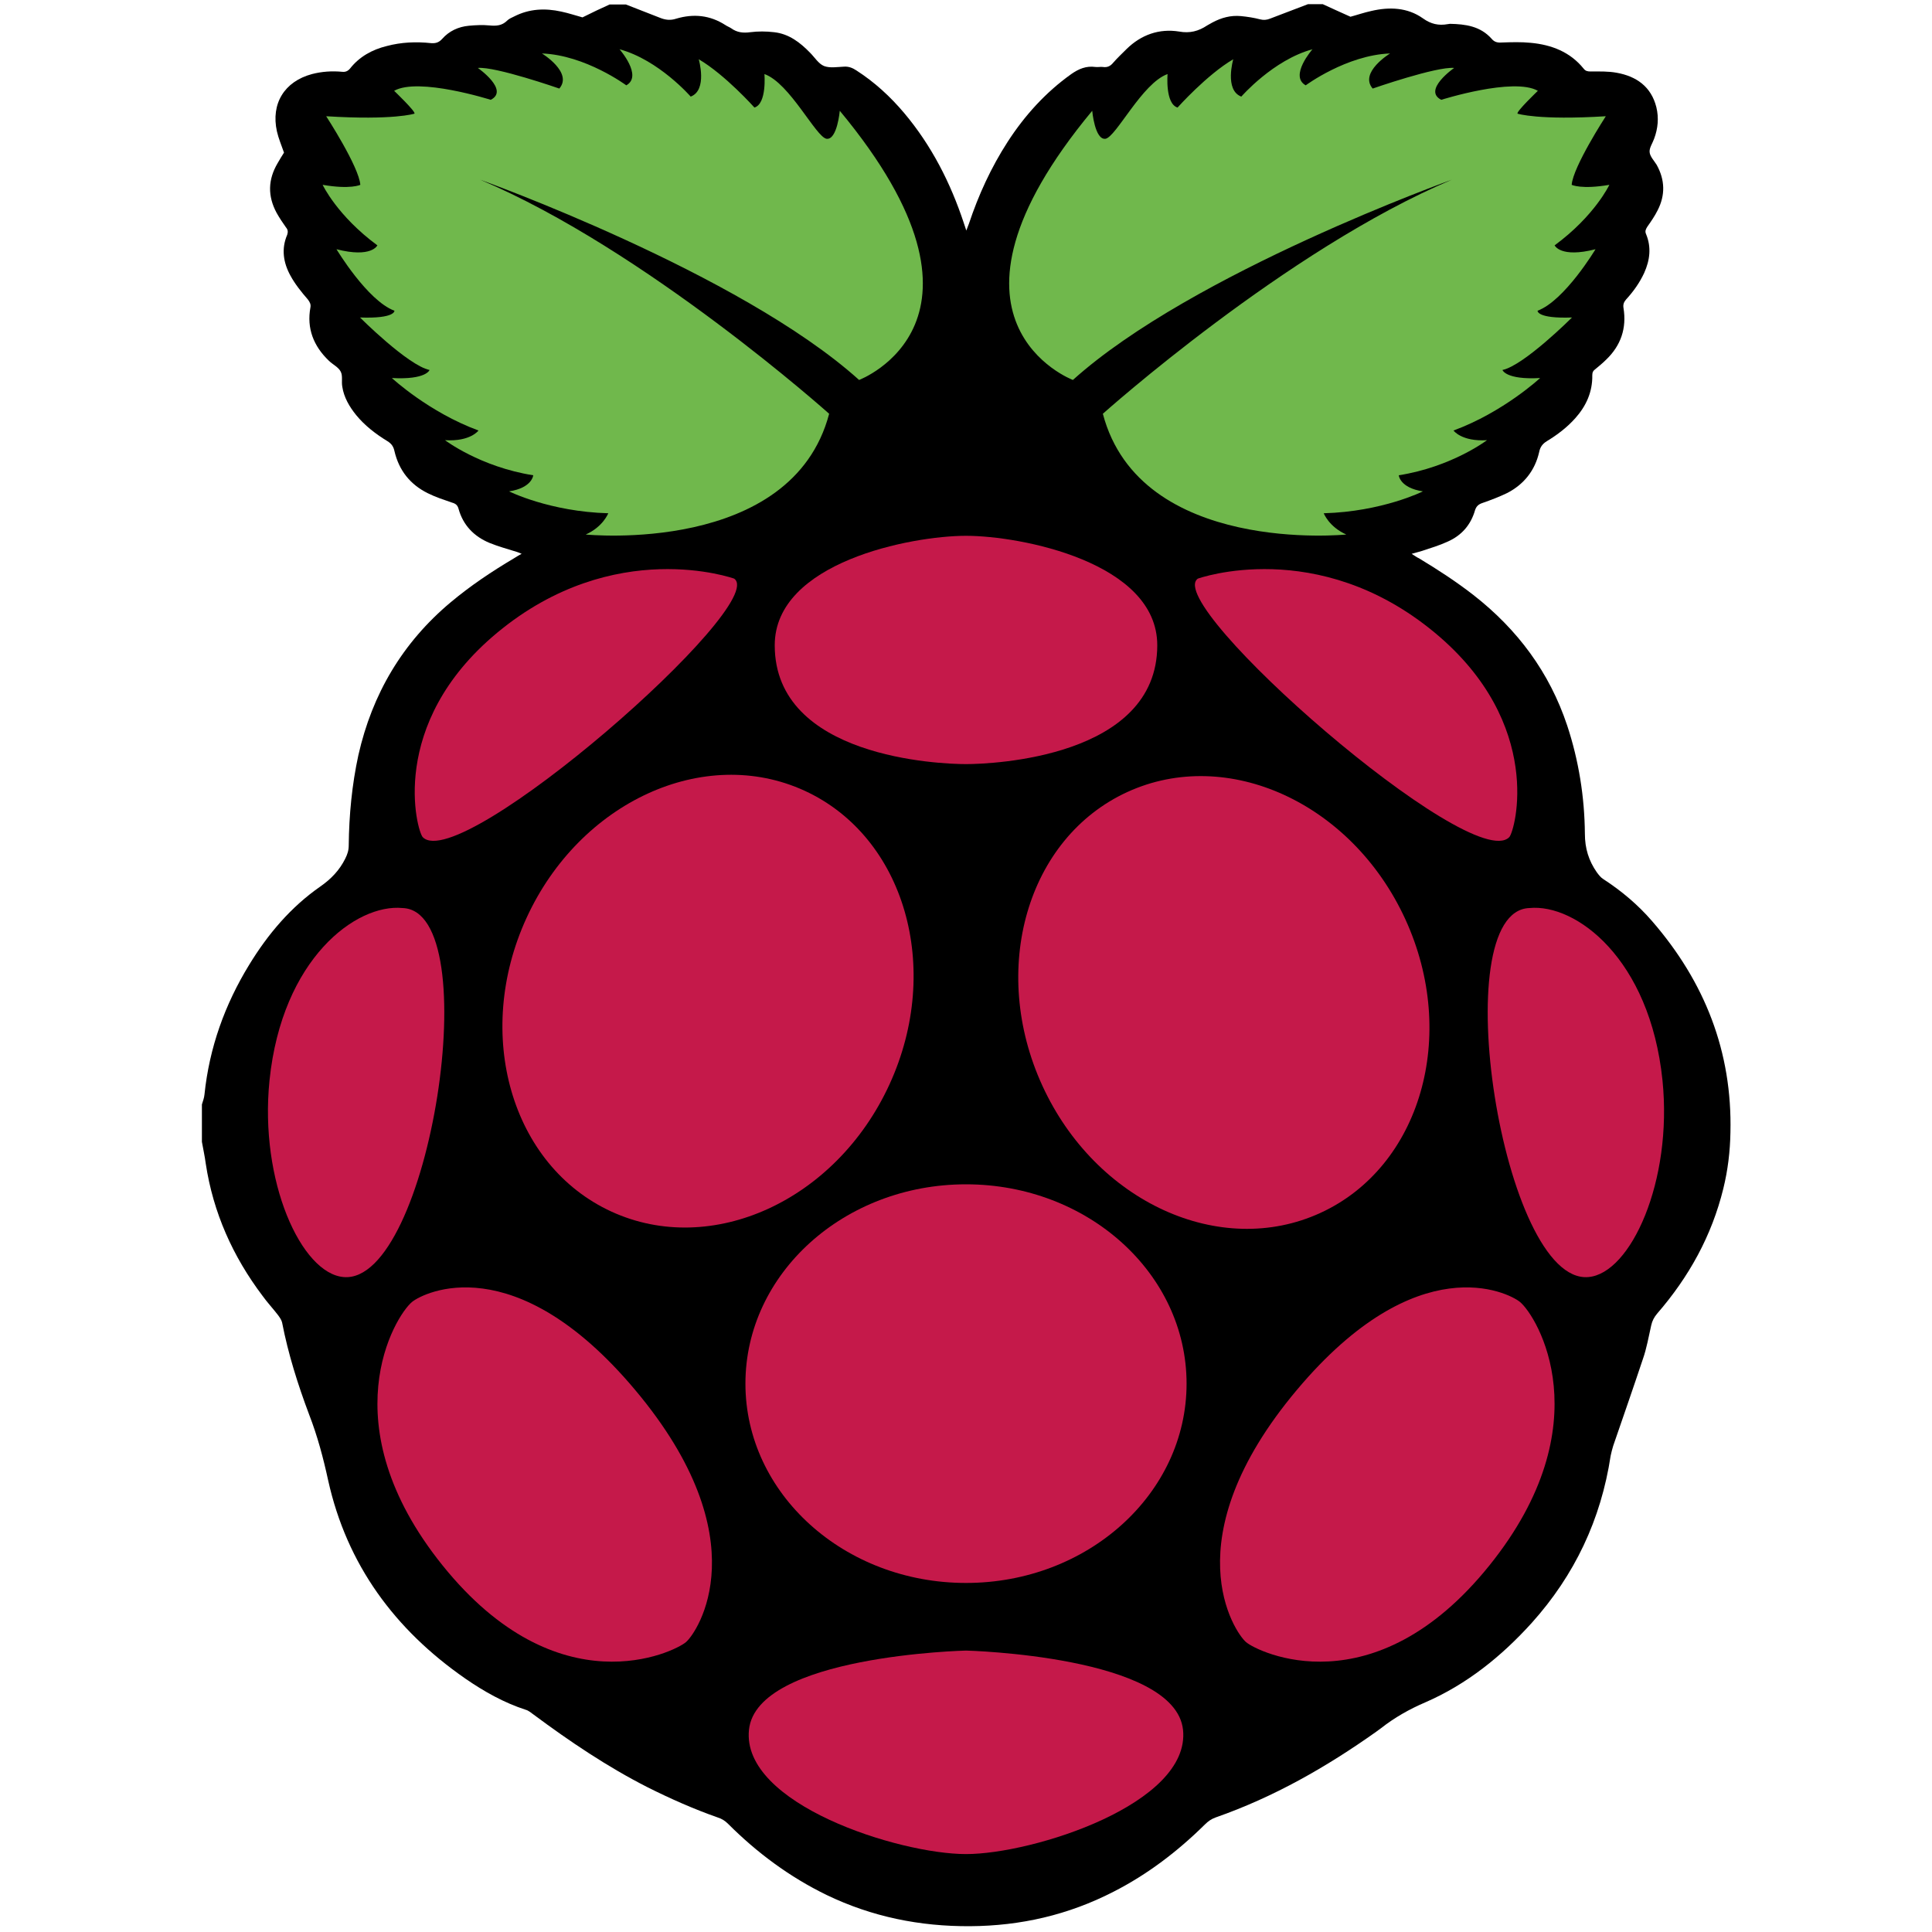 <?xml version="1.0" encoding="utf-8"?>
<!-- Generator: Adobe Illustrator 23.0.1, SVG Export Plug-In . SVG Version: 6.00 Build 0)  -->
<svg version="1.1" id="Layer_1" xmlns="http://www.w3.org/2000/svg" xmlns:xlink="http://www.w3.org/1999/xlink" x="0px" y="0px"
	 viewBox="0 0 60 60" style="enable-background:new 0 0 60 60;" xml:space="preserve">
<style type="text/css">
	.st0{fill:#FFFFFF;}
	.st1{fill:#C5194A;}
	.st2{fill:#70B84C;}
</style>
<rect class="st0" width="60" height="60"/>
<g>
	<path d="M18.93,0.14c0.17,0,0.34,0,0.51,0c0.35,0.14,0.7,0.27,1.05,0.41c0.17,0.07,0.33,0.09,0.51,0.03
		c0.54-0.16,1.05-0.11,1.53,0.2c0.06,0.04,0.12,0.06,0.18,0.1C22.89,1.01,23.08,1.03,23.3,1c0.24-0.03,0.49-0.03,0.74,0
		c0.46,0.05,0.81,0.32,1.12,0.64c0.14,0.14,0.26,0.34,0.43,0.41c0.18,0.07,0.41,0.03,0.62,0.02c0.15-0.01,0.27,0.04,0.39,0.12
		c0.56,0.36,1.05,0.81,1.48,1.32c0.85,1.01,1.44,2.17,1.85,3.41c0.02,0.07,0.05,0.14,0.08,0.24c0.03-0.09,0.06-0.15,0.08-0.21
		c0.3-0.9,0.69-1.75,1.2-2.54c0.53-0.82,1.18-1.54,1.98-2.11c0.23-0.16,0.46-0.26,0.75-0.22c0.08,0.01,0.16-0.01,0.23,0
		c0.13,0.02,0.23-0.02,0.32-0.13c0.13-0.15,0.28-0.29,0.42-0.43c0.45-0.44,1.01-0.64,1.63-0.54c0.33,0.06,0.6-0.01,0.87-0.19
		c0.05-0.03,0.11-0.06,0.16-0.09c0.28-0.15,0.57-0.23,0.89-0.2c0.2,0.02,0.4,0.05,0.59,0.1c0.11,0.03,0.21,0.02,0.31-0.02
		c0.39-0.15,0.79-0.3,1.18-0.45c0.15,0,0.31,0,0.46,0c0.28,0.13,0.55,0.25,0.86,0.39c0.19-0.05,0.42-0.13,0.65-0.18
		c0.56-0.13,1.12-0.11,1.6,0.23c0.25,0.18,0.49,0.23,0.77,0.18c0.02,0,0.05-0.01,0.07-0.01c0.48,0.01,0.94,0.07,1.29,0.46
		c0.09,0.11,0.19,0.13,0.32,0.12c0.3-0.01,0.6-0.02,0.9,0.01c0.64,0.06,1.22,0.28,1.64,0.8c0.06,0.08,0.13,0.09,0.22,0.09
		c0.27,0,0.54-0.01,0.81,0.04c0.61,0.11,1.07,0.43,1.23,1.07c0.08,0.33,0.05,0.66-0.07,0.98c-0.05,0.14-0.15,0.28-0.14,0.41
		c0.01,0.14,0.14,0.27,0.22,0.4c0.26,0.47,0.27,0.94,0.03,1.41c-0.09,0.18-0.2,0.34-0.32,0.51c-0.05,0.08-0.08,0.14-0.04,0.23
		c0.17,0.41,0.12,0.81-0.06,1.21c-0.14,0.3-0.33,0.57-0.56,0.82c-0.07,0.08-0.1,0.16-0.08,0.27c0.1,0.62-0.08,1.16-0.54,1.6
		c-0.1,0.1-0.22,0.2-0.33,0.29c-0.07,0.05-0.1,0.1-0.1,0.19c0.01,0.52-0.19,0.96-0.53,1.34c-0.25,0.28-0.55,0.51-0.88,0.71
		c-0.13,0.08-0.21,0.18-0.24,0.34c-0.13,0.57-0.47,1-0.99,1.27c-0.25,0.12-0.51,0.22-0.77,0.31c-0.12,0.04-0.19,0.1-0.23,0.22
		c-0.13,0.46-0.42,0.79-0.85,0.98c-0.26,0.12-0.53,0.2-0.8,0.29c-0.09,0.03-0.19,0.05-0.32,0.09c0.1,0.06,0.16,0.11,0.23,0.14
		c0.58,0.35,1.15,0.72,1.69,1.14c1.37,1.07,2.36,2.4,2.91,4.05c0.36,1.09,0.54,2.22,0.55,3.36c0,0.46,0.12,0.84,0.37,1.2
		c0.06,0.08,0.12,0.16,0.2,0.21c0.57,0.37,1.08,0.8,1.52,1.31c1.63,1.88,2.49,4.05,2.43,6.56c-0.01,0.59-0.08,1.17-0.22,1.74
		c-0.36,1.47-1.07,2.75-2.06,3.89c-0.09,0.11-0.15,0.22-0.18,0.36c-0.08,0.35-0.14,0.71-0.26,1.05c-0.3,0.9-0.61,1.79-0.92,2.69
		c-0.03,0.1-0.06,0.21-0.08,0.31c-0.3,1.98-1.12,3.71-2.45,5.19c-0.94,1.04-2.02,1.91-3.31,2.47c-0.49,0.21-0.95,0.47-1.37,0.8
		c-0.05,0.04-0.1,0.07-0.15,0.11c-1.55,1.1-3.18,2.03-4.98,2.66c-0.14,0.05-0.24,0.12-0.34,0.22c-0.84,0.83-1.78,1.55-2.84,2.09
		c-1.4,0.72-2.88,1.06-4.45,1.07c-1.56,0.01-3.05-0.29-4.46-0.97c-1.15-0.56-2.16-1.31-3.06-2.21c-0.1-0.1-0.2-0.16-0.33-0.2
		c-0.74-0.26-1.46-0.58-2.16-0.93c-1.26-0.64-2.43-1.43-3.56-2.27c-0.07-0.05-0.15-0.12-0.23-0.14c-0.68-0.22-1.3-0.57-1.88-0.97
		c-2.19-1.52-3.68-3.54-4.26-6.16c-0.15-0.69-0.33-1.37-0.59-2.04c-0.35-0.93-0.65-1.88-0.84-2.86c-0.02-0.08-0.07-0.15-0.12-0.22
		c-0.16-0.21-0.34-0.4-0.49-0.61c-0.92-1.22-1.53-2.58-1.76-4.1c-0.03-0.23-0.08-0.45-0.12-0.68c0-0.39,0-0.77,0-1.16
		c0.03-0.1,0.07-0.2,0.08-0.31c0.15-1.45,0.63-2.79,1.39-4.03c0.58-0.95,1.29-1.79,2.21-2.43c0.33-0.23,0.59-0.5,0.77-0.86
		c0.07-0.14,0.11-0.26,0.11-0.42c0.01-0.94,0.1-1.88,0.3-2.8c0.43-1.9,1.37-3.49,2.86-4.74c0.62-0.52,1.28-0.96,1.97-1.37
		c0.07-0.04,0.14-0.09,0.24-0.14c-0.07-0.03-0.11-0.05-0.15-0.06c-0.29-0.09-0.58-0.17-0.85-0.28c-0.48-0.2-0.82-0.55-0.96-1.06
		c-0.03-0.11-0.09-0.16-0.2-0.19c-0.26-0.09-0.51-0.17-0.75-0.29c-0.55-0.27-0.9-0.71-1.04-1.31c-0.03-0.14-0.09-0.23-0.22-0.31
		c-0.36-0.22-0.7-0.48-0.97-0.81c-0.21-0.26-0.38-0.55-0.43-0.88c-0.03-0.16,0.02-0.34-0.05-0.47c-0.07-0.14-0.25-0.22-0.37-0.34
		c-0.47-0.45-0.69-1-0.57-1.65c0.02-0.1-0.02-0.17-0.08-0.25C9.36,9.07,9.16,8.82,9.02,8.56c-0.22-0.4-0.29-0.83-0.1-1.27
		C8.95,7.2,8.94,7.13,8.88,7.06c-0.1-0.14-0.2-0.29-0.29-0.45C8.31,6.09,8.32,5.58,8.62,5.07c0.07-0.12,0.14-0.24,0.2-0.33
		C8.74,4.51,8.65,4.3,8.6,4.08C8.41,3.22,8.83,2.53,9.69,2.3c0.31-0.08,0.62-0.1,0.94-0.07c0.1,0.01,0.17-0.02,0.24-0.1
		c0.29-0.37,0.69-0.59,1.14-0.7c0.45-0.12,0.91-0.14,1.38-0.09c0.14,0.01,0.24-0.02,0.34-0.13c0.22-0.25,0.51-0.38,0.83-0.41
		c0.21-0.02,0.43-0.03,0.64-0.01c0.21,0.02,0.39,0.01,0.55-0.15c0.06-0.06,0.14-0.09,0.22-0.13c0.47-0.24,0.96-0.26,1.46-0.15
		c0.24,0.05,0.47,0.13,0.66,0.18C18.39,0.39,18.66,0.26,18.93,0.14z"/>
	<g>

			<ellipse transform="matrix(0.417 -0.909 0.909 0.417 -15.461 38.108)" class="st1" cx="21.99" cy="31.11" rx="7.19" ry="6.2"/>
		<path class="st1" d="M12.5,28.2c-1.44-0.14-3.74,1.57-4.13,5.35c-0.32,3.14,0.99,6,2.3,6.11C13.34,39.9,15.15,28.28,12.5,28.2z"/>
		<path class="st1" d="M22.8,17.97c0,0-3.72-1.34-7.36,1.68c-3.42,2.84-2.49,6.17-2.31,6.35C14.3,27.18,23.92,18.76,22.8,17.97z"/>
		<path class="st1" d="M12.8,40.43c-0.54,0.44-2.58,3.8,0.94,8.18c3.6,4.48,7.21,2.69,7.56,2.39c0.35-0.29,2.33-3.19-1.58-7.84
			C15.98,38.71,13.16,40.14,12.8,40.43z"/>
		<path class="st1" d="M30,57.58c-2.08,0-6.98-1.55-6.74-3.86c0.24-2.31,6.74-2.46,6.74-2.46s6.49,0.16,6.74,2.46
			C36.98,56.02,32.08,57.58,30,57.58z"/>
		<path class="st1" d="M35.94,20.04c0,3.49-5.14,3.69-5.94,3.69c-0.81,0-5.94-0.2-5.94-3.69c0-2.58,4.24-3.4,5.94-3.4
			S35.94,17.46,35.94,20.04z"/>

			<ellipse transform="matrix(0.909 -0.417 0.417 0.909 -9.516 18.704)" class="st1" cx="38.01" cy="31.11" rx="6.2" ry="7.19"/>
		<ellipse class="st1" cx="30" cy="42.97" rx="6.85" ry="6.19"/>
		<path class="st1" d="M47.5,28.2c1.44-0.14,3.74,1.57,4.13,5.35c0.32,3.14-0.99,6-2.3,6.11C46.66,39.9,44.85,28.28,47.5,28.2z"/>
		<path class="st1" d="M37.2,17.97c0,0,3.72-1.34,7.36,1.68c3.42,2.84,2.49,6.17,2.31,6.35C45.7,27.18,36.08,18.76,37.2,17.97z"/>
		<path class="st1" d="M47.2,40.43c0.54,0.44,2.58,3.8-0.94,8.18c-3.6,4.48-7.21,2.69-7.56,2.39c-0.35-0.29-2.33-3.19,1.58-7.84
			C44.02,38.71,46.84,40.14,47.2,40.43z"/>
	</g>
	<g>
		<path class="st2" d="M33.32,11.8c0,0-4.83-1.82,0.6-8.36c0,0,0.08,0.91,0.41,0.87c0.33-0.05,1.14-1.73,1.93-2.01
			c0,0-0.08,0.92,0.31,1.04c0,0,0.91-1.02,1.73-1.5c0,0-0.28,0.96,0.25,1.16c0,0,0.99-1.14,2.21-1.47c0,0-0.73,0.83-0.21,1.12
			c0,0,1.27-0.94,2.62-0.99c0,0-0.97,0.59-0.54,1.09c0,0,1.98-0.69,2.53-0.64c0,0-0.99,0.69-0.4,0.99c0,0,2.24-0.71,3-0.28
			c0,0-0.69,0.66-0.63,0.71c0,0,0.64,0.21,2.74,0.08c0,0-1.02,1.57-1.06,2.13c0,0,0.3,0.15,1.17,0c0,0-0.45,0.96-1.7,1.88
			c0,0,0.18,0.4,1.27,0.12c0,0-0.96,1.6-1.8,1.91c0,0-0.03,0.25,1.07,0.21c0,0-1.49,1.49-2.16,1.63c0,0,0.1,0.31,1.17,0.25
			c0,0-1.14,1.06-2.69,1.63c0,0,0.25,0.35,1.04,0.3c0,0-1.09,0.83-2.74,1.09c0,0,0.03,0.39,0.75,0.5c0,0-1.26,0.63-3.08,0.68
			c0,0,0.16,0.42,0.7,0.66c0,0-6.4,0.65-7.56-3.75c0,0,5.7-5.1,10.84-7.27C45.1,5.58,37.03,8.46,33.32,11.8z"/>
		<path class="st2" d="M26.68,11.8c0,0,4.83-1.82-0.6-8.36c0,0-0.08,0.91-0.41,0.87c-0.33-0.05-1.14-1.73-1.93-2.01
			c0,0,0.08,0.92-0.31,1.04c0,0-0.91-1.02-1.73-1.5c0,0,0.28,0.96-0.25,1.16c0,0-0.99-1.14-2.21-1.47c0,0,0.73,0.83,0.21,1.12
			c0,0-1.27-0.94-2.62-0.99c0,0,0.97,0.59,0.54,1.09c0,0-1.98-0.69-2.53-0.64c0,0,0.99,0.69,0.4,0.99c0,0-2.24-0.71-3-0.28
			c0,0,0.69,0.66,0.63,0.71c0,0-0.64,0.21-2.74,0.08c0,0,1.02,1.57,1.06,2.13c0,0-0.3,0.15-1.17,0c0,0,0.45,0.96,1.7,1.88
			c0,0-0.18,0.4-1.27,0.12c0,0,0.96,1.6,1.8,1.91c0,0,0.03,0.25-1.07,0.21c0,0,1.49,1.49,2.16,1.63c0,0-0.1,0.31-1.17,0.25
			c0,0,1.14,1.06,2.69,1.63c0,0-0.25,0.35-1.04,0.3c0,0,1.09,0.83,2.74,1.09c0,0-0.03,0.39-0.75,0.5c0,0,1.26,0.63,3.08,0.68
			c0,0-0.16,0.42-0.7,0.66c0,0,6.4,0.65,7.56-3.75c0,0-5.7-5.1-10.84-7.27C14.9,5.58,22.97,8.46,26.68,11.8z"/>
	</g>
</g>
</svg>

